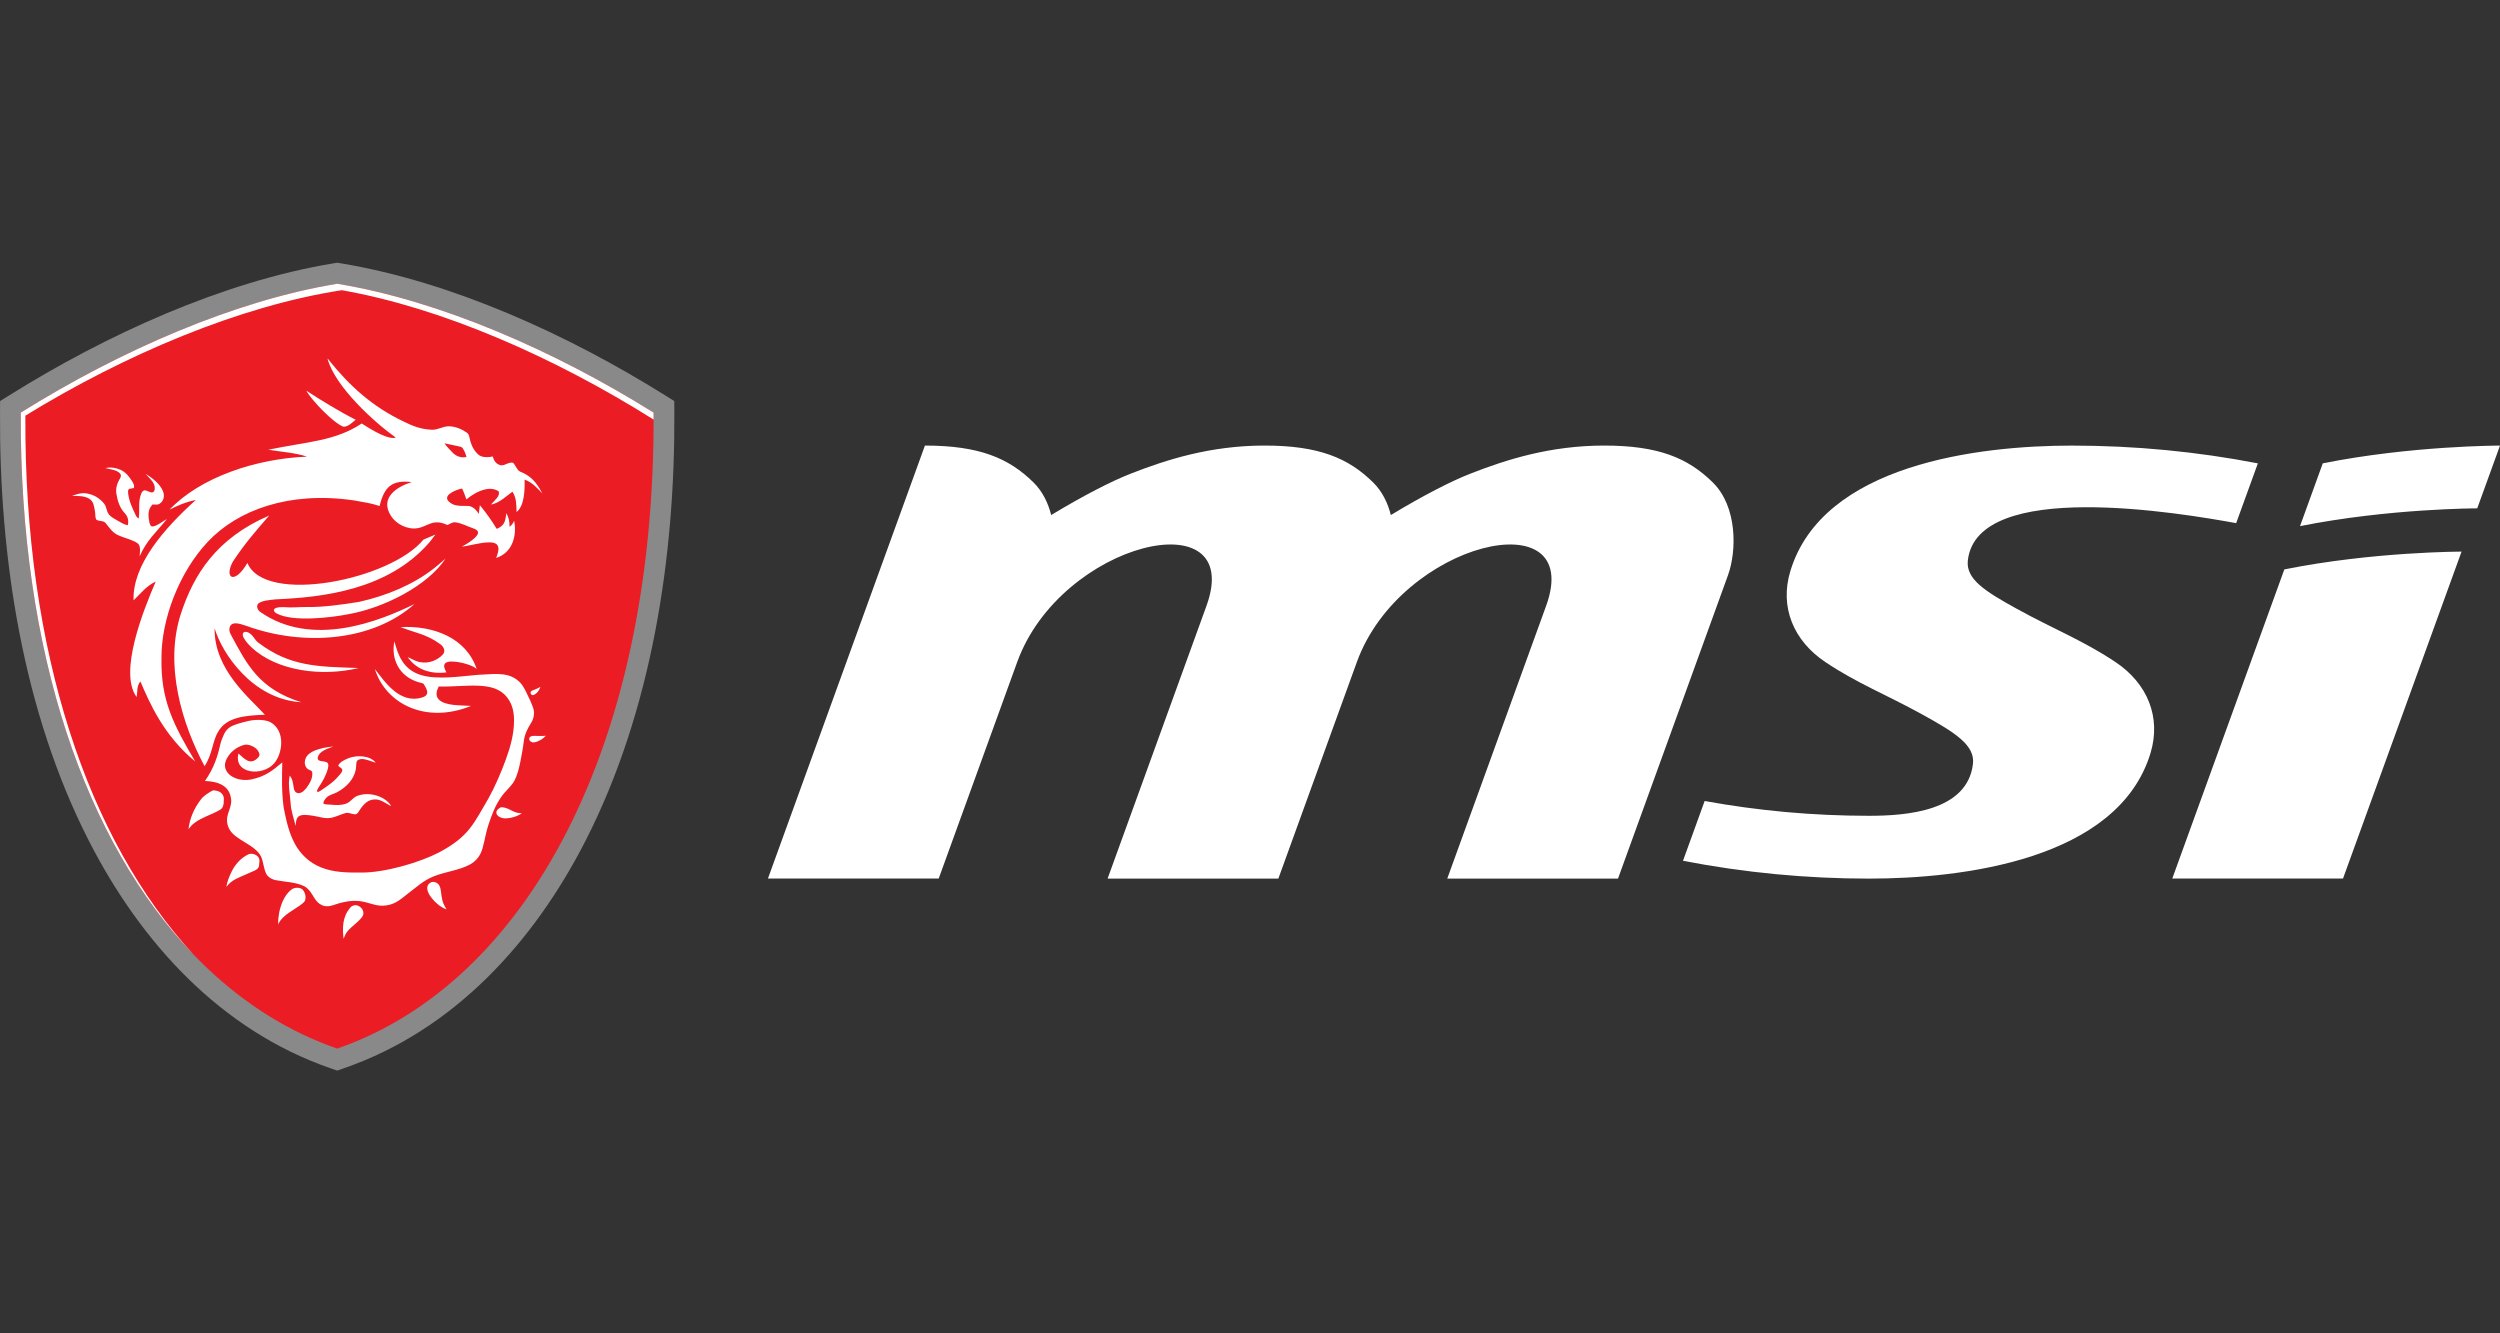 <?xml version="1.0" encoding="utf-8"?>
<!-- Generator: Adobe Illustrator 23.0.5, SVG Export Plug-In . SVG Version: 6.00 Build 0)  -->
<svg version="1.1" id="Capa_1" xmlns="http://www.w3.org/2000/svg" xmlns:xlink="http://www.w3.org/1999/xlink" x="0px" y="0px"
	 viewBox="0 0 150 80" style="enable-background:new 0 0 150 80;" xml:space="preserve">
<rect x="0" y="0" width="150" height="80" fill="#333333" stroke="none"/>
<style type="text/css">
	.st0{fill-rule:evenodd;clip-rule:evenodd;fill:#FFFFFF}
	.st1{fill-rule:evenodd;clip-rule:evenodd;fill:#89898A;}
	.st2{fill-rule:evenodd;clip-rule:evenodd;fill:#EC1C24;}
</style>
<g>
	<path class="st0" d="M130.336,52.714h10.244l7.113-19.617c0,0-5.318,0-10.633,1.068L130.336,52.714z M139.366,27.801l-1.365,3.767
		c5.349-1.067,10.633-1.067,10.633-1.067L150,26.735C150,26.735,144.683,26.735,139.366,27.801z M126.928,39.723
		c-1.922-1.286-3.706-1.974-5.918-3.194c-1.936-1.066-3.068-1.791-2.939-2.91c0.568-4.909,12.76-2.839,16.099-2.23l1.302-3.587
		c-3.613-0.699-7.346-1.066-11.163-1.066c-5.552,0-14.947,1.104-16.889,7.534c-0.649,2.144,0.18,4.168,2.104,5.455
		c1.922,1.288,3.626,1.936,5.839,3.158c1.935,1.066,3.147,1.83,3.015,2.948c-0.329,2.856-4.02,3.117-6.237,3.117
		c-3.365,0-6.663-0.304-9.862-0.888l-1.299,3.587c3.677,0.713,7.417,1.07,11.162,1.07c5.553,0,14.943-1.107,16.89-7.533
		C129.68,43.035,128.853,41.011,126.928,39.723z M102.765,28.943c-1.482-1.458-3.247-2.209-6.51-2.209
		c-3.262-0.001-5.91,0.854-8.039,1.688c-1.143,0.446-2.843,1.318-4.765,2.481c-0.185-0.737-0.524-1.427-1.066-1.96
		c-1.482-1.458-3.248-2.209-6.509-2.209c-3.264-0.001-5.91,0.854-8.04,1.688c-1.143,0.446-2.842,1.318-4.765,2.481
		c-0.185-0.737-0.523-1.427-1.064-1.96c-1.483-1.458-3.248-2.209-6.511-2.209l-9.42,25.98h10.246l4.71-12.991
		c2.625-7.242,13.69-9.811,11.358-3.376l-5.933,16.367h10.245l4.71-12.993c2.629-7.243,13.69-9.807,11.357-3.374l-5.933,16.367
		h10.245l6.594-18.188C104.212,33.053,104.246,30.396,102.765,28.943z"/>
	<g>
		<path class="st1" d="M0.587,23.701c5.729-3.579,12.746-6.805,19.445-7.905l0.202-0.032l0.196,0.032
			c6.699,1.1,13.716,4.325,19.445,7.905l0.582,0.363l0.004,0.686c0.048,8.665-1.354,17.909-5.329,25.695
			c-3.111,6.093-7.899,11.366-14.496,13.65l-0.402,0.141l-0.407-0.141C13.23,61.811,8.441,56.538,5.33,50.445
			c-3.975-7.786-5.377-17.03-5.329-25.695l0.004-0.686L0.587,23.701L0.587,23.701z"/>
		<path class="st2" d="M1.247,24.757c5.997-3.747,12.872-6.727,18.981-7.731v-0.001l0.003,0l0.003,0v0.001
			c6.109,1.004,12.984,3.984,18.981,7.731c0.111,20.038-7.628,34.224-18.981,38.158v0.002l-0.003-0.001l-0.003,0.001v-0.002
			C8.875,58.981,1.136,44.795,1.247,24.757L1.247,24.757z"/>
		<path class="st0" d="M25.771,32.534c-2.498,2.892-6.471,3.305-9.213,3.426c-0.311,0.034-0.931,0.07-1.091,0.293
			c-0.089,0.145-0.005,0.344,0.129,0.449c3.102,2.19,7.145,0.589,9.269-0.459c-2.454,2.201-6.588,2.59-10.12,1.296
			c-0.45-0.154-0.738-0.2-0.886-0.041c-0.1,0.107-0.146,0.314-0.017,0.56c0.991,1.849,1.707,3.276,4.229,4.075
			c-2.927-0.172-4.762-2.953-5.194-4.438c-0.041,2.489,2.127,4.201,3.017,5.189c-1.165,0.043-2.301,0.134-2.796,1.006
			c-0.35,0.551-0.34,1.351-0.824,2.079c-1.354-2.531-2.43-6.066-1.417-9.155c0.763-2.329,2.118-4.519,5.297-5.883
			c-0.844,0.967-1.482,1.706-2.186,2.773c-0.544,1.015,0.124,1.376,0.876,0.072c1.05,2.537,8.586,1.017,10.565-1.401l0.718-0.301
			L25.771,32.534L25.771,32.534z M21.005,54.475c0.079-0.123,0.277-0.202,0.446-0.144c0.321,0.112,0.457,0.464,0.267,0.696
			c-0.233,0.317-0.617,0.545-0.87,0.851c-0.115,0.134-0.167,0.292-0.231,0.445h-0.003C20.54,55.699,20.539,55.017,21.005,54.475
			L21.005,54.475z M17.487,53.375c0.174-0.144,0.516-0.151,0.678,0.008c0.159,0.199,0.221,0.466,0.118,0.689
			c-0.169,0.209-0.441,0.348-0.674,0.51c-0.378,0.243-0.77,0.513-0.922,0.89c-0.003-0.462,0.077-0.928,0.264-1.368
			C17.066,53.838,17.227,53.574,17.487,53.375L17.487,53.375z M25.859,52.941c0.113-0.056,0.26-0.021,0.356,0.04
			c0.132,0.081,0.184,0.212,0.212,0.334c0.062,0.298,0.058,0.606,0.177,0.895c0.048,0.121,0.123,0.233,0.187,0.351
			c-0.292-0.099-0.516-0.284-0.71-0.476c-0.206-0.213-0.39-0.45-0.441-0.718C25.607,53.21,25.677,53.027,25.859,52.941
			L25.859,52.941z M14.895,51.264c0.193-0.093,0.445-0.004,0.57,0.125c0.157,0.159,0.089,0.371,0.076,0.555
			c-0.006,0.126-0.125,0.226-0.257,0.289c-0.359,0.169-0.771,0.326-1.125,0.502c-0.239,0.12-0.435,0.286-0.575,0.479
			c0.042-0.322,0.174-0.632,0.321-0.934C14.099,51.89,14.429,51.489,14.895,51.264L14.895,51.264z M29.785,48.793
			c-0.031-0.156,0.119-0.285,0.274-0.359c0.301-0.007,0.536,0.158,0.783,0.267c0.141,0.066,0.304,0.085,0.465,0.101
			c-0.282,0.185-0.638,0.297-1.007,0.301C30.076,49.096,29.818,48.982,29.785,48.793L29.785,48.793z M12.713,47.453
			c0.097-0.061,0.229-0.02,0.334,0.005c0.26,0.072,0.398,0.292,0.385,0.498c-0.017,0.223,0.017,0.497-0.248,0.644
			c-0.479,0.278-1.064,0.433-1.496,0.763c-0.158,0.108-0.273,0.245-0.378,0.385c0.07-0.624,0.325-1.238,0.74-1.774
			C12.206,47.755,12.463,47.601,12.713,47.453L12.713,47.453z M18.893,45.029c0.344-0.136,0.724-0.211,1.107-0.236
			c-0.317,0.11-0.672,0.224-0.852,0.472c-0.072,0.105-0.145,0.257-0.02,0.356c0.141,0.072,0.327,0.049,0.474,0.111
			c0.146,0.09,0.094,0.255,0.073,0.378c-0.104,0.398-0.312,0.776-0.558,1.133c-0.052,0.083-0.109,0.174-0.088,0.27
			c0.113,0.016,0.193-0.073,0.276-0.119c0.334-0.232,0.685-0.457,0.935-0.751c0.108-0.136,0.276-0.258,0.295-0.426
			c0.026-0.137-0.219-0.175-0.236-0.297c0.104-0.204,0.365-0.326,0.601-0.426c0.534-0.209,1.31-0.161,1.645,0.267
			c-0.269-0.073-0.518-0.199-0.807-0.22c-0.148-0.008-0.314,0.055-0.344,0.177c-0.034,0.154-0.014,0.313-0.051,0.468
			c-0.104,0.553-0.544,1.048-1.134,1.356c-0.202,0.102-0.456,0.151-0.609,0.304c-0.107,0.107-0.202,0.234-0.193,0.376
			c0.127,0.06,0.283,0.04,0.425,0.057c0.316,0.03,0.656,0.047,0.95-0.067c0.279-0.107,0.389-0.371,0.678-0.467
			c0.74-0.271,1.691,0.055,2.015,0.626c-0.232-0.11-0.428-0.265-0.675-0.355c-0.253-0.093-0.57-0.051-0.776,0.096
			c-0.223,0.158-0.367,0.369-0.497,0.578c-0.048,0.071-0.104,0.161-0.219,0.172c-0.196-0.006-0.374-0.129-0.575-0.078
			c-0.277,0.073-0.523,0.205-0.802,0.273c-0.19,0.044-0.394,0.04-0.585,0.001c-0.337-0.07-0.674-0.149-1.023-0.163
			c-0.159-0.002-0.348,0.014-0.445,0.127c-0.134,0.156-0.118,0.353-0.14,0.533c-0.106-0.443-0.273-0.88-0.299-1.332
			c-0.035-0.563-0.172-1.126-0.057-1.688c0.19,0.227,0.203,0.502,0.246,0.763c0.02,0.12,0.089,0.271,0.265,0.292
			c0.241,0.004,0.378-0.182,0.498-0.318c0.2-0.276,0.38-0.588,0.343-0.913c0.004-0.148-0.23-0.152-0.314-0.258
			c-0.157-0.173-0.16-0.407-0.08-0.602C18.428,45.288,18.646,45.128,18.893,45.029L18.893,45.029z M31.761,44.296
			c0.01-0.116,0.176-0.15,0.299-0.144c0.231-0.001,0.462,0.02,0.692-0.007c-0.167,0.18-0.403,0.338-0.684,0.395
			C31.885,44.572,31.72,44.437,31.761,44.296L31.761,44.296z M31.929,41.437c0.172-0.069,0.347-0.133,0.497-0.229
			c-0.061,0.194-0.185,0.395-0.418,0.495C31.826,41.743,31.77,41.483,31.929,41.437L31.929,41.437z M23.663,38.478
			c0.23,0.879,0.548,1.693,1.578,2.019c0.96,0.304,2.346,0.089,3.402-0.005c0.873-0.03,1.684-0.192,2.33,0.261
			c0.327,0.225,0.461,0.497,0.616,0.808c0.148,0.304,0.296,0.61,0.404,0.924c0.097,0.274,0.039,0.623-0.116,0.873
			c-0.247,0.389-0.404,0.719-0.453,1.151c-0.045,0.393-0.126,0.782-0.198,1.172c-0.075,0.376-0.177,0.821-0.37,1.174
			c-0.188,0.342-0.532,0.602-0.757,0.927c-0.382,0.533-0.592,1.108-0.789,1.695c-0.157,0.457-0.218,0.929-0.35,1.39
			c-0.099,0.396-0.34,0.778-0.777,1.011c-0.64,0.339-1.442,0.424-2.127,0.69c-0.634,0.246-1.058,0.652-1.558,1.029
			c-0.393,0.301-0.73,0.643-1.301,0.724c-1.05,0.161-1.318-0.676-3.215-0.009c-0.227,0.081-0.518,0.098-0.72-0.033
			c-0.453-0.22-0.504-0.839-1.011-1.108c-0.505-0.245-1.12-0.25-1.683-0.358c-0.252-0.041-0.495-0.194-0.593-0.384
			c-0.162-0.33-0.166-0.692-0.307-1.026c-0.367-0.747-1.574-0.989-1.92-1.676c-0.35-0.719,0.124-1.095,0.126-1.672
			c-0.037-0.771-0.556-1.159-1.577-1.195c0.566-0.823,0.763-1.483,0.965-2.365c0.129-0.31,0.207-0.655,0.54-0.868
			c0.291-0.181,0.757-0.285,1.108-0.37c0.379-0.088,0.934-0.101,1.294,0.061c0.965,0.53,0.744,1.924,0.235,2.495
			c-0.693,0.784-2.433,0.628-2.133-0.602c0.358,0.304,0.705,0.764,1.205,0.219c0.036-0.05,0.076-0.128,0.056-0.191
			c-0.072-0.232-0.218-0.385-0.496-0.497c-0.136-0.055-0.3-0.089-0.448-0.042c-0.498,0.153-0.831,0.458-1.028,0.84
			c-0.39,0.77,0.454,1.386,1.429,1.237c0.906-0.179,1.326-0.547,1.913-1.032c-0.02,0.981-0.046,1.693,0.084,2.721
			c0.153,0.749,0.302,1.494,0.689,2.195c0.315,0.571,0.839,1.105,1.562,1.387c0.757,0.304,1.589,0.312,2.42,0.306
			c1.42,0.004,3.49-0.608,4.633-1.2c1.828-0.966,2.09-1.739,2.985-3.253c0.395-0.707,0.769-1.585,1.04-2.331
			c0.283-0.772,0.499-1.565,0.493-2.372c-0.005-0.668-0.186-1.063-0.439-1.381c-0.801-1.012-2.505-0.582-4.079-0.628
			c-0.123,0.248-0.218,0.529-0.011,0.765c0.386,0.415,1.321,0.352,1.949,0.401c-2.694,1.096-5.105-0.1-5.774-2.216
			c0.56,0.703,1.468,2.132,2.841,1.709c0.5-0.151,0.271-0.505,0.111-0.778c-0.039-0.096-0.214-0.097-0.315-0.133
			C23.909,40.582,23.456,39.494,23.663,38.478L23.663,38.478z M15.02,38.026c0.202,0.157,0.27,0.372,0.473,0.529
			c1.906,1.452,3.589,1.445,6.021,1.526c-2.155,0.528-4.9,0.204-6.434-1.25c-0.213-0.198-0.364-0.383-0.49-0.623
			C14.477,37.872,14.776,37.834,15.02,38.026L15.02,38.026z M24.037,37.626c1.949-0.106,3.94,0.631,4.566,2.521
			c-0.257-0.282-1.317-0.53-1.715-0.434c-0.11,0.022-0.212,0.086-0.229,0.178c-0.042,0.168,0.058,0.3,0.123,0.454
			c-1.069,0.122-1.844-0.235-2.323-0.921c0.24,0.102,0.478,0.262,0.754,0.306c0.528,0.099,1.048-0.124,1.351-0.454
			c0.19-0.207,0.069-0.471-0.156-0.63C25.591,38.043,24.9,37.974,24.037,37.626L24.037,37.626z M26.029,34.108
			c0.253-0.189,0.471-0.403,0.71-0.601C25.65,35.166,23,36.48,20.914,36.85c-1.053,0.21-3.356,0.484-4.324-0.047
			c-0.106-0.056-0.215-0.183-0.116-0.278c0.157-0.117,0.414-0.094,0.611-0.095c0.41,0.039,0.845-0.011,1.257-0.009
			c1.024,0.022,2.191-0.146,3.195-0.307C23.202,35.743,24.788,35.08,26.029,34.108L26.029,34.108z M6.325,28.084
			c0.302-0.068,0.632-0.019,0.9,0.101c0.335,0.15,0.528,0.422,0.697,0.682C8,28.993,8.088,29.141,8.026,29.282
			c-0.093,0.022-0.192,0.03-0.285,0.055c-0.08,0.077-0.054,0.184-0.052,0.276c0.061,0.482,0.262,0.894,0.478,1.344
			c0.029,0.065,0.09,0.114,0.152,0.16c0.082-0.511-0.05-1.013,0.16-1.512c0.037-0.072,0.078-0.166,0.188-0.184
			c0.178-0.002,0.313,0.149,0.494,0.12c0.151-0.07,0.128-0.235,0.116-0.353c-0.047-0.304-0.348-0.518-0.547-0.765
			c0.444,0.275,0.861,0.613,1.044,1.039c0.109,0.25,0.079,0.566-0.183,0.752c-0.116,0.089-0.285,0.065-0.429,0.049
			c-0.321,0.311-0.274,0.714-0.196,1.084c0.026,0.092,0.047,0.253,0.212,0.24c0.337-0.072,0.554-0.303,0.838-0.445
			c-0.649,0.805-1.202,1.249-1.637,2.236c0.007-0.207,0.051-0.418-0.008-0.623c-0.035-0.117-0.159-0.197-0.283-0.259
			c-0.322-0.159-0.695-0.242-1.022-0.393c-0.345-0.171-0.521-0.467-0.734-0.724c-0.134-0.164-0.398-0.077-0.562-0.209
			c-0.073-0.156-0.036-0.328-0.073-0.491c-0.049-0.253-0.063-0.592-0.345-0.757c-0.286-0.173-0.665-0.166-1.009-0.168v-0.008
			c0.253-0.092,0.529-0.19,0.815-0.147c0.472,0.069,0.813,0.292,1.073,0.599c0.179,0.204,0.141,0.473,0.313,0.679
			c0.124,0.148,0.318,0.248,0.497,0.352c0.197,0.108,0.383,0.242,0.625,0.284c0.062-0.241,0.022-0.505-0.168-0.707
			c-0.325-0.348-0.436-0.734-0.509-1.154c-0.053-0.274,0.001-0.558,0.139-0.813c0.068-0.131,0.191-0.284,0.081-0.422
			C7.014,28.188,6.63,28.168,6.325,28.084L6.325,28.084z M18.38,23.441c0.868,0.567,2.012,1.268,2.963,1.744
			c-0.21,0.168-0.455,0.424-0.735,0.419C19.994,25.382,18.664,23.979,18.38,23.441L18.38,23.441z M19.655,21.535l0.019-0.003
			c1.285,1.615,2.655,2.867,4.582,3.778c0.518,0.257,1.009,0.449,1.644,0.473c0.342,0.026,0.666-0.202,1.005-0.204
			c0.397-0.01,0.794,0.167,1.077,0.361c0.087,0.056,0.149,0.135,0.164,0.226c0.087,0.403,0.204,0.795,0.548,1.104
			c0.215,0.191,0.565,0.178,0.872,0.122c0.056,0.211,0.177,0.448,0.461,0.52c0.265,0.053,0.485-0.218,0.769-0.142
			c0.117,0.154,0.184,0.301,0.306,0.455c0.109,0.105,0.295,0.133,0.423,0.223c0.499,0.264,0.819,0.767,1.015,1.166
			c-0.281-0.306-0.608-0.681-1.064-0.837c0.019,0.661-0.024,1.59-0.48,1.942c-0.018-0.426-0.002-0.839-0.249-1.218
			c-0.389,0.282-0.782,0.682-1.291,0.774c0.195-0.239,0.581-0.502,0.458-0.8c-0.229-0.144-0.507-0.182-0.799-0.111
			c-0.424,0.094-0.831,0.35-1.131,0.603c-0.088-0.234-0.149-0.446-0.261-0.655c-0.239,0.04-1.099,0.327-0.856,0.71
			c0.374,0.464,0.975,0.282,1.333,0.351c0.254,0.081,0.422,0.278,0.527,0.466c0.021-0.176,0.037-0.352,0.064-0.527
			c0.379,0.454,0.714,0.93,1.014,1.422c0.43-0.191,0.518-0.39,0.57-0.943c0.167,0.278,0.194,0.516,0.199,0.82
			c0.125-0.105,0.202-0.194,0.273-0.36c0.162,0.749-0.016,1.886-1.076,2.226c0.194-0.501,0.269-0.935-0.405-0.935
			c-0.531-0.003-1.129,0.195-1.654,0.257c0.204-0.108,1.111-0.619,0.953-0.918c-0.069-0.116-0.198-0.151-0.335-0.203
			c-0.333-0.116-0.638-0.291-1.008-0.338c-0.174-0.027-0.328,0.101-0.476,0.162c-0.878-0.418-1.188,0.1-1.813,0.193
			c-0.597,0.089-1.26-0.25-1.571-0.734c-0.7-1.091,0.348-1.758,1.24-2.036c-1.171-0.136-1.646,0.264-1.926,1.435
			c-0.566-0.18-0.835-0.206-1.537-0.335c-3.898-0.57-6.983,0.581-8.772,2.483c-1.725,1.834-2.796,4.671-2.778,6.982
			c-0.051,2.519,0.72,3.996,2.024,6.199c-1.89-1.55-2.73-3.501-3.289-4.801c-0.238,0.275-0.162,0.617-0.229,0.93
			c-1.094-1.489,0.426-5.241,1.147-6.924c-0.571,0.264-0.917,0.738-1.329,1.128c-0.069-2.129,1.811-4.285,3.733-6.022
			c-0.595,0.118-1.041,0.31-1.572,0.579c1.841-1.945,5.21-3.066,8.25-3.18c-0.717-0.24-1.57-0.288-2.326-0.416
			c2.374-0.492,4.003-0.511,5.606-1.574c0.746,0.485,1.617,0.978,2.044,0.848C22.461,25.343,20.111,23.206,19.655,21.535
			L19.655,21.535z M26.67,26.598c0.125,0.198,0.311,0.368,0.473,0.546c0.187,0.198,0.505,0.366,0.845,0.269
			c-0.05-0.177-0.115-0.355-0.223-0.515c-0.044-0.069-0.138-0.102-0.232-0.116C27.241,26.731,26.962,26.649,26.67,26.598
			L26.67,26.598z"/>
		
		<path class="st0" d="M1.247,24.757c5.997-3.747,12.872-6.727,18.981-7.731v-0.001l0.003,0l0.003,0v0.001
			c6.109,1.004,12.984,3.984,18.981,7.731c0.001,0.14,0,0.279,0,0.418c-5.931-3.73-12.69-6.708-18.706-7.762v-0.001l-0.003,0
			l-0.003,0v0.001c-6.108,0.938-12.984,3.844-18.981,7.526C1.442,39.143,5.309,50.446,11.609,57.27
			C5.146,50.548,1.167,39.166,1.247,24.757L1.247,24.757z"/>
	</g>
</g>
</svg>
